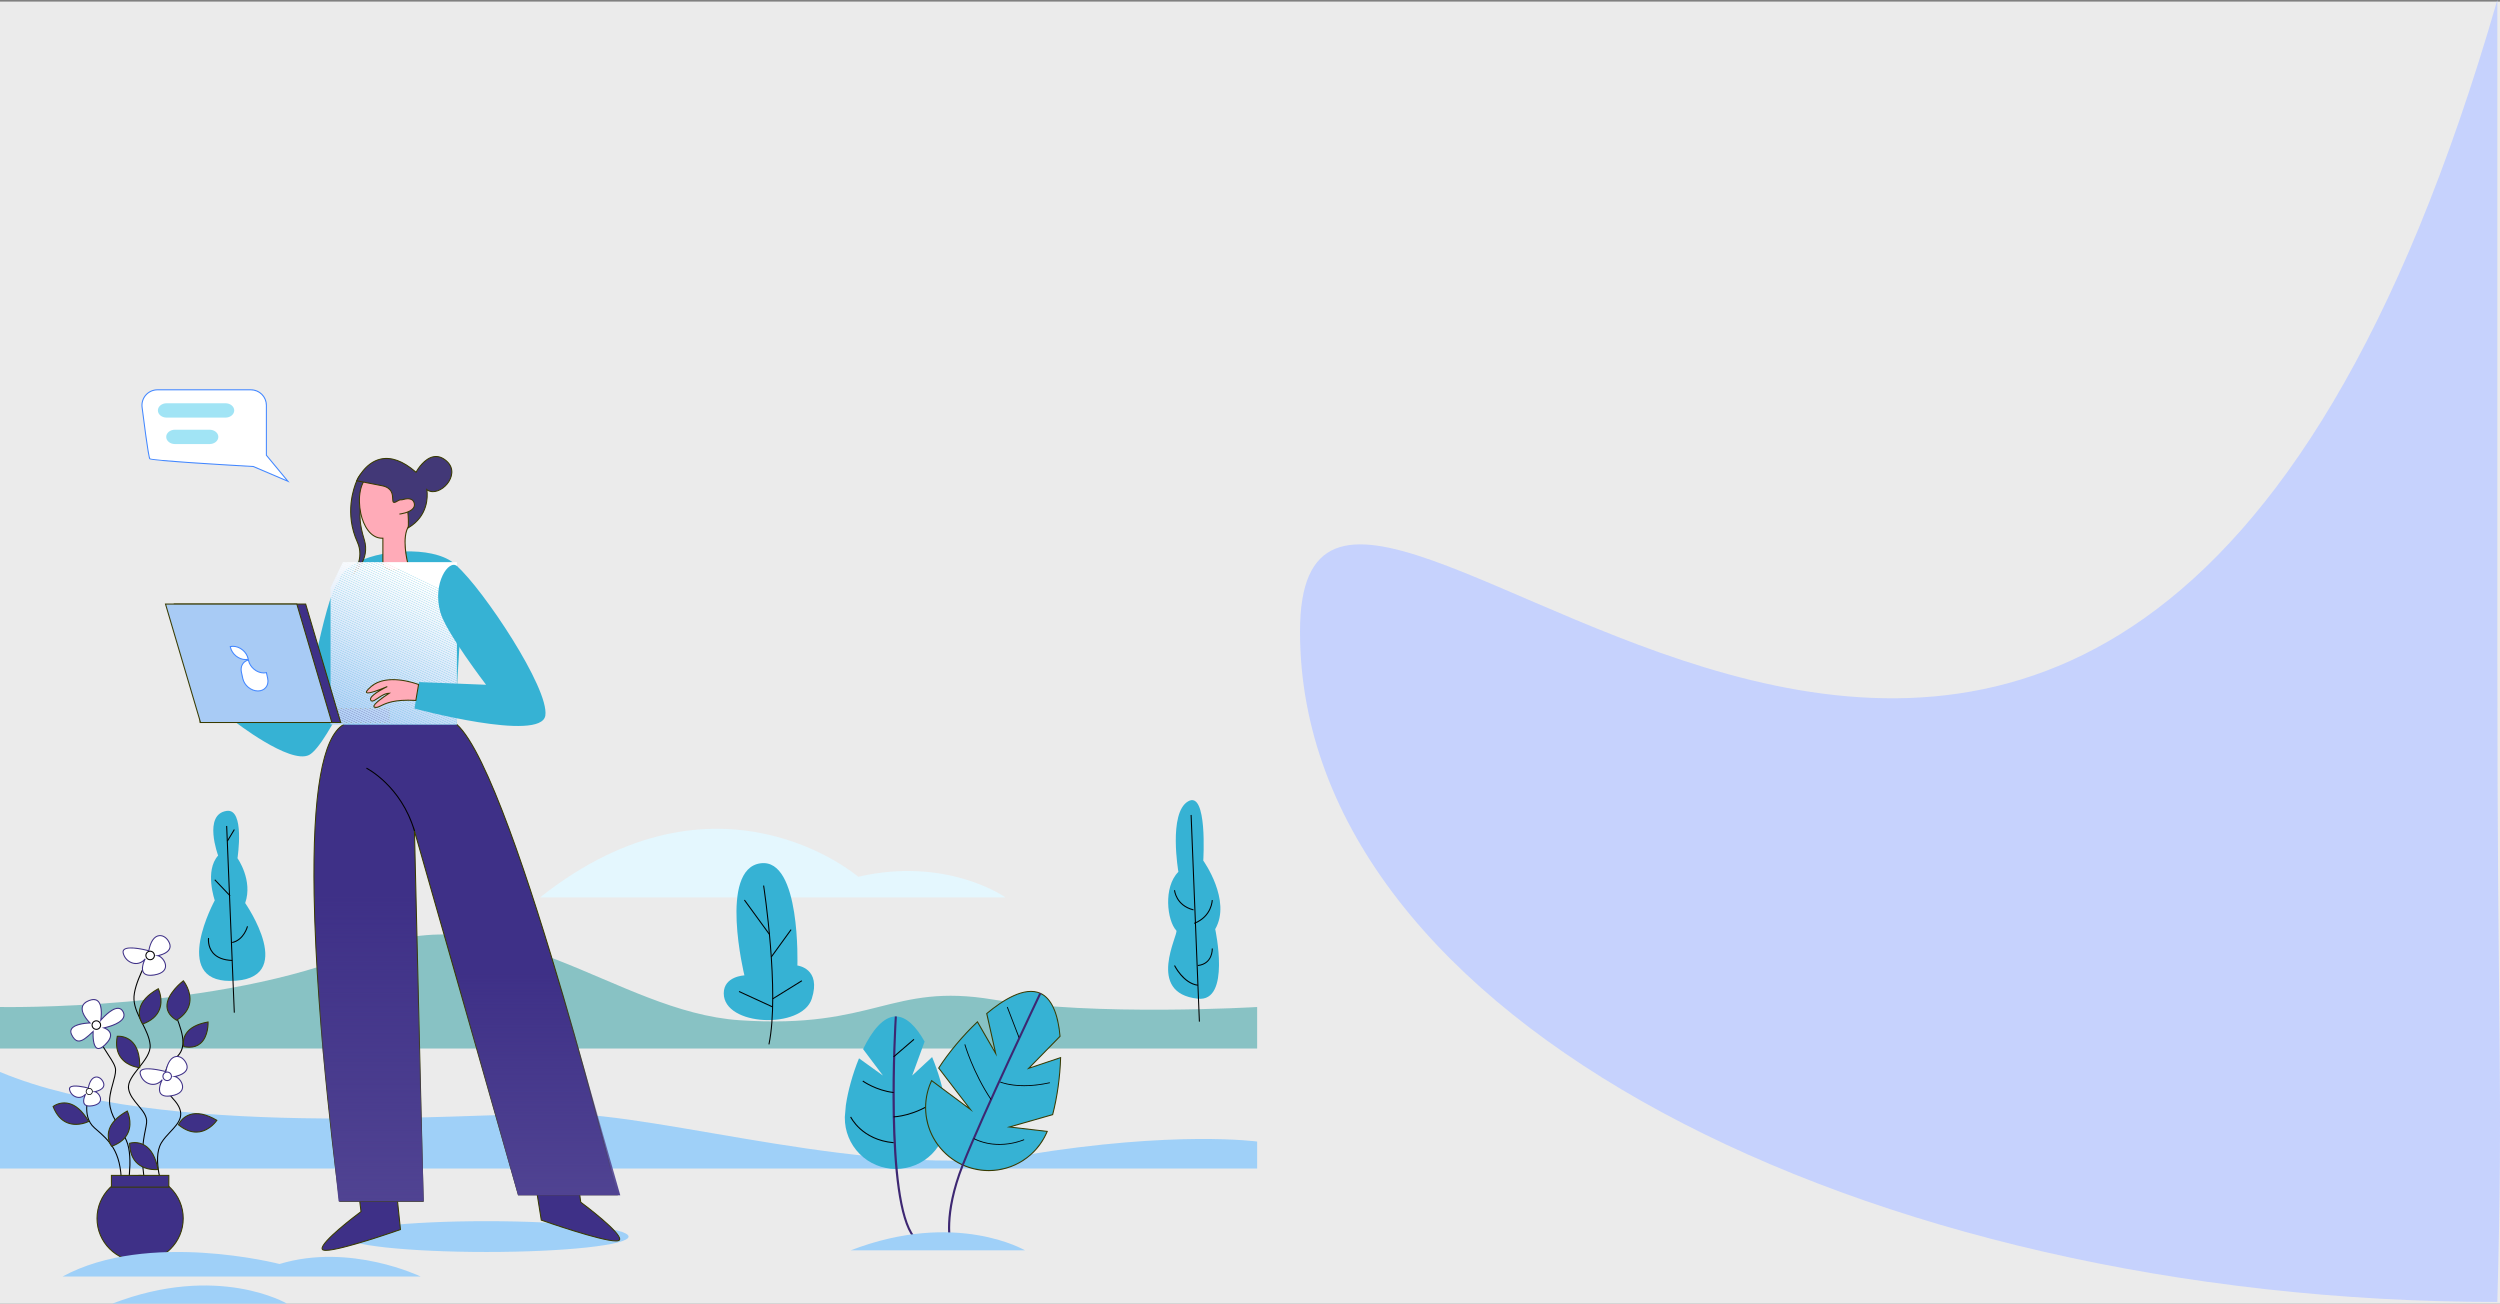 <svg width="1400" height="730" viewBox="0 0 1400 730" fill="none" xmlns="http://www.w3.org/2000/svg">
<rect x="0" y="0" width="1400" height="730" fill="#808080" stroke="none"/>
<rect y="0.907" width="1400" height="729.093" fill="#EBEBEB"/>
<path d="M1398.5 364.773C1398.5 582.248 1401.87 607.653 1398.5 729.093C1045.13 729.093 728.002 571.14 728.002 353.665C728.002 136.189 1178.8 761.739 1398.5 0C1398.5 199.832 1398.5 147.298 1398.5 364.773Z" fill="#C6D2FD"/>
<path d="M0 563.924C0 563.924 122.705 566.306 202.613 532.659C282.522 499.013 344.029 566.612 414.27 571.338C490.068 576.439 498.852 550.168 556.128 559.743C613.404 569.318 704 563.924 704 563.924V587.175H0V563.924Z" fill="#88C2C4"/>
<path d="M0 654.389H704V639.264C704 639.264 658.375 632.939 574.036 646.827C489.698 660.714 372.031 623.724 313.691 623.64C255.351 623.555 90.598 638.289 0 600.287V654.389Z" fill="#9FD0F8"/>
<path d="M530.218 625.87C530.248 629.634 529.531 633.367 528.11 636.853C526.688 640.339 524.589 643.51 521.935 646.182C519.28 648.855 516.122 650.975 512.642 652.423C509.163 653.87 505.431 654.615 501.662 654.615C497.893 654.615 494.161 653.87 490.681 652.423C487.202 650.975 484.044 648.855 481.389 646.182C478.734 643.51 476.636 640.339 475.214 636.853C473.792 633.367 473.076 629.634 473.106 625.87C473.106 625.716 473.106 625.562 473.106 625.404L473.681 618.901C474.786 611.317 477.391 601.538 481.042 592.663L494.442 602.309L483.329 587.514C488.288 577.22 494.687 569.213 501.656 569.213C507.643 569.213 513.194 575.105 517.785 583.277L510.82 602.309L521.984 591.958C525.474 600.272 528.049 609.468 529.322 616.938L530.198 624.86C530.214 625.202 530.218 625.543 530.218 625.87Z" fill="#36B2D4"/>
<path d="M511.359 693.12C494.811 672.837 500.81 573.4 501.082 569.177L502.252 569.249C502.189 570.279 496.016 672.452 512.276 692.38L511.359 693.12Z" fill="#3D2772"/>
<path d="M500.404 640.208C482.272 638.602 476.156 625.71 476.096 625.579L476.637 625.336C476.695 625.462 482.683 638.051 500.463 639.625L500.404 640.208Z" fill="black"/>
<path d="M500.438 625.75L500.422 625.165C500.543 625.165 512.612 624.723 524.461 615.768L524.821 616.234C512.81 625.31 500.561 625.748 500.438 625.75Z" fill="black"/>
<path d="M500.397 612.093C490.558 610.994 483.056 605.661 482.98 605.611L483.323 605.137C483.397 605.19 490.782 610.435 500.463 611.515L500.397 612.093Z" fill="black"/>
<path d="M511.627 581.812L500.239 591.601L500.622 592.045L512.01 582.256L511.627 581.812Z" fill="black"/>
<path d="M67.696 662.515C67.453 644.616 60.926 638.95 53.367 632.39L52.71 631.821C44.851 624.979 49.813 612.037 49.865 611.907L50.406 612.122C50.357 612.248 45.538 624.815 53.092 631.387L53.749 631.958C61.413 638.609 68.032 644.355 68.279 662.517L67.696 662.515Z" fill="black"/>
<path d="M91.602 667.612C91.31 666.863 84.505 649.155 90.145 639.799C91.501 637.55 93.358 635.572 95.154 633.658C100.133 628.351 104.433 623.767 96.675 615.472C93.143 611.691 91.483 606.697 92.121 601.747C92.606 597.987 94.373 594.725 96.733 593.238C104.826 588.137 102.502 579.914 98.612 569.678L99.153 569.469C103.133 579.952 105.506 588.394 97.038 593.735C94.82 595.132 93.156 598.236 92.694 601.823C92.078 606.598 93.682 611.427 97.094 615.071C105.228 623.762 100.537 628.755 95.572 634.05C93.798 635.942 91.966 637.898 90.637 640.094C85.145 649.205 92.069 667.212 92.139 667.392L91.602 667.612Z" fill="black"/>
<path d="M81.504 666.805C78.079 647.961 79.79 639.383 81.045 633.119C81.367 631.511 81.645 630.123 81.804 628.74C82.202 625.226 79.734 622.271 77.116 619.145C74.76 616.326 72.322 613.409 71.72 609.803C71.076 605.946 74.21 601.974 77.527 597.77C80.787 593.639 84.157 589.368 83.785 585.166C83.425 581.068 81.36 576.975 79.364 573.016C77.217 568.754 74.996 564.348 74.734 559.752C74.231 550.929 83.434 535.545 83.827 534.894L84.33 535.196C84.234 535.355 74.826 551.077 75.315 559.719C75.571 564.194 77.763 568.542 79.885 572.753C81.905 576.761 83.994 580.904 84.366 585.116C84.757 589.541 81.315 593.906 77.985 598.124C74.751 602.226 71.695 606.099 72.295 609.7C72.87 613.148 75.255 616.002 77.563 618.762C80.268 621.989 82.806 625.035 82.379 628.8C82.218 630.208 81.939 631.607 81.613 633.227C80.369 639.445 78.663 647.959 82.074 666.692L81.504 666.805Z" fill="black"/>
<path d="M71.036 669.076L70.463 668.95C70.508 668.746 74.916 648.589 70.482 638.749C69.046 635.563 67.392 632.478 65.533 629.516C63.687 626.493 62.353 624.307 61.412 620.114C60.408 615.629 61.756 610.847 62.946 606.628C63.712 603.911 64.437 601.345 64.437 599.21C64.437 597.075 62.634 594.3 60.536 591.097C57.672 586.714 54.108 581.261 54.11 575.355H54.696C54.696 581.086 58.058 586.234 61.028 590.776C63.172 594.057 65.023 596.898 65.023 599.21C65.023 601.426 64.287 604.03 63.51 606.788C62.339 610.939 61.011 615.645 61.985 619.986C62.905 624.086 64.217 626.236 66.034 629.212C67.906 632.194 69.571 635.301 71.018 638.51C75.543 648.528 71.227 668.242 71.036 669.076Z" fill="black"/>
<path d="M99.948 629.864C99.948 629.864 104.948 617.705 121.432 627.37C121.432 627.37 112.798 640.392 99.948 629.864Z" fill="#3E3087"/>
<path d="M109.886 634.266C106.548 634.266 103.152 632.867 99.762 630.091L99.594 629.952L99.677 629.752C100.31 628.401 101.209 627.19 102.321 626.194C103.433 625.197 104.735 624.434 106.148 623.951C110.376 622.527 115.569 623.591 121.581 627.116L121.848 627.273L121.668 627.532C121.515 627.763 117.842 633.204 111.651 634.133C111.067 634.222 110.477 634.266 109.886 634.266ZM100.31 629.779C104.107 632.84 107.893 634.101 111.568 633.56C116.755 632.783 120.2 628.551 121.006 627.467C115.271 624.162 110.34 623.168 106.347 624.509C102.481 625.8 100.712 628.962 100.31 629.779Z" fill="#383A00"/>
<path d="M62.526 641.949C62.526 641.949 54.566 631.483 71.263 622.19C71.263 622.19 78.125 636.225 62.526 641.949Z" fill="#3E3087"/>
<path d="M62.423 642.298L62.294 642.118C61.447 640.888 60.858 639.5 60.561 638.038C60.264 636.575 60.266 635.068 60.566 633.606C61.48 629.245 65.032 625.314 71.121 621.926L71.391 621.776L71.526 622.053C71.649 622.302 74.483 628.222 72.148 634.023C70.677 637.68 67.473 640.437 62.627 642.216L62.423 642.298ZM71.126 622.604C65.369 625.867 62.01 629.607 61.143 633.726C60.303 637.711 62.135 640.835 62.638 641.594C67.201 639.875 70.21 637.257 71.604 633.813C73.56 628.949 71.654 623.847 71.126 622.604Z" fill="#383A00"/>
<path d="M79.909 573.459C79.909 573.459 71.948 562.993 88.646 553.7C88.646 553.7 95.508 567.735 79.909 573.459Z" fill="#3E3087"/>
<path d="M79.805 573.808L79.675 573.628C78.83 572.398 78.241 571.01 77.944 569.547C77.647 568.085 77.649 566.577 77.948 565.115C78.864 560.755 82.414 556.824 88.503 553.435L88.773 553.284L88.91 553.563C89.031 553.812 91.867 559.732 89.53 565.533C88.059 569.192 84.855 571.947 80.009 573.726L79.805 573.808ZM88.508 554.114C82.751 557.375 79.392 561.116 78.525 565.234C77.685 569.221 79.519 572.344 80.02 573.104C84.583 571.385 87.592 568.767 88.986 565.324C90.944 560.459 89.038 555.357 88.508 554.114Z" fill="#383A00"/>
<path d="M29.736 619.63C29.736 619.63 40.083 611.506 49.664 628.026C49.664 628.026 35.727 635.111 29.736 619.63Z" fill="#3E3087"/>
<path d="M42.53 629.943C40.922 629.954 39.327 629.671 37.822 629.106C34.137 627.696 31.322 624.543 29.462 619.734L29.384 619.533L29.565 619.399C30.78 618.537 32.157 617.928 33.614 617.607C35.07 617.287 36.576 617.263 38.042 617.536C42.423 618.377 46.417 621.857 49.911 627.88L50.066 628.148L49.79 628.288C47.517 629.354 45.041 629.918 42.53 629.943ZM30.089 619.734C31.892 624.261 34.555 627.228 38.022 628.557C42.921 630.431 48.005 628.443 49.244 627.896C45.878 622.196 42.073 618.904 37.932 618.108C33.931 617.341 30.843 619.219 30.093 619.734H30.089Z" fill="#383A00"/>
<path d="M65.669 580.319C65.669 580.319 78.744 578.816 78.238 597.899C78.238 597.899 62.649 596.65 65.669 580.319Z" fill="#3E3087"/>
<path d="M78.522 598.216L78.214 598.191C77.938 598.168 71.393 597.586 67.585 592.622C65.184 589.493 64.443 585.335 65.38 580.267L65.42 580.054L65.636 580.029C67.127 579.93 68.622 580.132 70.033 580.623C71.444 581.113 72.742 581.883 73.849 582.885C77.139 585.893 78.717 590.947 78.536 597.906L78.522 598.216ZM65.918 580.596C65.072 585.395 65.79 589.32 68.05 592.265C71.243 596.428 76.611 597.392 77.952 597.57C78.076 590.96 76.566 586.167 73.459 583.322C70.456 580.571 66.832 580.548 65.918 580.596Z" fill="#383A00"/>
<path d="M72.581 640.239C72.581 640.239 85.083 636.133 88.447 654.925C88.442 654.925 72.92 656.832 72.581 640.239Z" fill="#3E3087"/>
<path d="M86.961 655.289C84.699 655.289 80.353 654.855 76.942 651.904C73.958 649.322 72.394 645.399 72.287 640.244V640.028L72.493 639.961C73.933 639.563 75.439 639.458 76.92 639.655C78.401 639.851 79.828 640.343 81.114 641.103C84.946 643.388 87.509 648.02 88.734 654.873L88.788 655.177L88.481 655.215C87.976 655.269 87.469 655.294 86.961 655.289ZM72.88 640.46C73.021 645.321 74.516 649.027 77.323 651.458C81.289 654.889 86.745 654.753 88.095 654.661C86.882 648.161 84.435 643.773 80.819 641.612C77.319 639.52 73.762 640.233 72.88 640.46Z" fill="#383A00"/>
<path d="M102.937 586.122C102.937 586.122 99.67 575.319 116.515 572.312C116.515 572.312 117.269 588.884 102.937 586.122Z" fill="#3E3087"/>
<path d="M105.984 586.725C104.943 586.719 103.904 586.614 102.883 586.41L102.703 586.376L102.652 586.207C102.35 584.974 102.297 583.693 102.497 582.439C102.696 581.185 103.145 579.984 103.815 578.906C105.93 575.461 110.183 573.144 116.457 572.024L116.787 571.965L116.802 572.299C116.818 572.633 117.119 580.486 112.475 584.491C110.764 585.978 108.584 586.725 105.984 586.725ZM103.175 585.87C106.911 586.552 109.913 585.938 112.103 584.048C116.001 580.683 116.23 574.21 116.226 572.663C110.311 573.776 106.31 575.978 104.327 579.213C103.109 581.205 102.697 583.586 103.175 585.87Z" fill="#383A00"/>
<path d="M98.888 571.338C84.836 562.802 102.674 549.242 102.674 549.242C102.674 549.242 113.191 562.299 98.888 571.338Z" fill="#3E3087"/>
<path d="M98.89 571.684L98.735 571.588C95.23 569.458 93.371 566.824 93.212 563.756C92.832 556.446 102.11 549.309 102.505 549.01L102.732 548.83L102.912 549.051C103.105 549.291 107.623 554.993 106.527 561.574C105.876 565.486 103.358 568.852 99.045 571.579L98.89 571.684ZM102.629 549.656C101.187 550.821 93.465 557.346 93.795 563.724C93.941 566.541 95.652 568.987 98.881 570.991C102.952 568.376 105.328 565.18 105.945 561.487C106.882 555.895 103.455 550.79 102.629 549.656Z" fill="#383A00"/>
<path d="M83.327 532.42C83.327 532.42 67.739 528.151 68.995 533.68C70.252 539.21 77.289 541.963 81.315 536.944C81.315 536.944 75.533 547.748 86.343 545.983C97.154 544.219 91.624 535.689 88.355 535.18C88.355 535.18 97.155 533.673 94.893 528.158C92.63 522.643 85.353 521.12 83.327 532.42Z" fill="white"/>
<path d="M84.183 546.464C82.277 546.464 80.938 545.924 80.179 544.874C78.863 543.036 79.67 540.097 80.372 538.316C79.579 538.983 78.641 539.455 77.633 539.693C76.625 539.931 75.575 539.929 74.568 539.687C73.133 539.342 71.823 538.603 70.788 537.552C69.752 536.502 69.032 535.183 68.708 533.745C68.507 532.857 68.689 532.137 69.249 531.602C71.718 529.245 81.219 531.572 83.098 532.06C84.066 527.018 86.264 523.975 89.154 523.669C91.572 523.414 93.989 525.173 95.167 528.044C95.718 529.395 95.689 530.635 95.08 531.736C93.924 533.815 90.991 534.834 89.424 535.247C91.193 536.158 92.992 538.578 93.003 540.94C93.003 542.528 92.161 545.335 86.394 546.273C85.663 546.395 84.924 546.459 84.183 546.464ZM81.086 536.755L81.574 537.076C81.547 537.126 78.918 542.107 80.656 544.534C81.536 545.765 83.435 546.154 86.296 545.69C91.366 544.865 92.426 542.649 92.415 540.936C92.403 538.313 89.891 535.715 88.31 535.47L86.531 535.198L88.306 534.892C88.353 534.892 93.126 534.037 94.564 531.446C95.084 530.509 95.105 529.438 94.62 528.262C93.538 525.632 91.375 524.022 89.212 524.247C86.54 524.53 84.499 527.528 83.612 532.47L83.556 532.787L83.246 532.702C83.134 532.672 72.096 529.685 69.65 532.02C69.244 532.407 69.123 532.92 69.278 533.61C69.575 534.942 70.241 536.164 71.198 537.137C72.156 538.11 73.368 538.796 74.696 539.116C77.114 539.669 79.441 538.81 81.086 536.755Z" fill="#3E3087"/>
<path d="M52.15 577.615C46.619 582.889 43.098 585.651 40.081 579.374C37.065 573.097 50.389 572.845 50.389 572.845C50.389 572.845 40.833 563.805 49.888 560.29C58.942 556.775 56.432 571.338 56.432 571.338C56.432 571.338 65.591 560.29 68.932 566.567C72.273 572.843 58.194 575.607 58.194 575.607C58.194 575.607 66.239 578.022 58.695 585.206C51.151 592.39 52.15 577.615 52.15 577.615Z" fill="white"/>
<path d="M55.17 587.467C54.852 587.469 54.538 587.401 54.251 587.267C51.816 586.127 51.766 580.396 51.831 578.329C48.571 581.408 45.867 583.652 43.537 583.225C42.124 582.967 40.91 581.749 39.829 579.5C39.203 578.198 39.198 577.035 39.811 576.041C41.527 573.259 47.661 572.692 49.727 572.579C48.45 571.243 45.133 567.379 45.798 563.995C46.141 562.253 47.484 560.915 49.795 560.018C51.945 559.183 53.657 559.271 54.891 560.276C57.51 562.416 57.141 568.093 56.874 570.403C58.538 568.558 63.004 564.013 66.413 564.365C67.6 564.485 68.539 565.178 69.204 566.43C69.869 567.681 69.925 568.886 69.384 570.031C67.812 573.329 61.583 575.117 59.191 575.693C60.193 576.172 61.715 577.161 62.129 578.855C62.582 580.747 61.498 582.957 58.911 585.422C57.456 586.781 56.209 587.467 55.17 587.467ZM52.5 576.882L52.449 577.636C52.3 579.829 52.379 585.738 54.499 586.736C55.46 587.186 56.805 586.599 58.491 584.993C60.916 582.683 61.944 580.672 61.543 578.99C61.019 576.79 58.136 575.897 58.107 575.886L56.978 575.546L58.134 575.319C58.224 575.301 67.051 573.529 68.84 569.773C69.305 568.797 69.249 567.793 68.671 566.712C68.092 565.632 67.333 565.054 66.339 564.953C62.476 564.584 56.715 571.462 56.657 571.532L55.956 572.379L56.136 571.298C56.151 571.217 57.496 563.18 54.514 560.738C53.457 559.876 51.939 559.82 50.006 560.573C47.895 561.392 46.673 562.584 46.372 564.116C45.631 567.885 50.554 572.595 50.603 572.642L51.124 573.133L50.403 573.147C50.322 573.147 42.169 573.338 40.306 576.358C39.798 577.181 39.812 578.13 40.353 579.255C41.349 581.324 42.423 582.436 43.638 582.658C45.829 583.063 48.582 580.629 51.955 577.413L52.5 576.882Z" fill="#3E3087"/>
<path d="M56.283 574.578C56.587 573.292 55.789 572.003 54.501 571.699C53.213 571.396 51.922 572.192 51.618 573.479C51.315 574.765 52.112 576.054 53.4 576.357C54.688 576.661 55.979 575.864 56.283 574.578Z" fill="white"/>
<path d="M53.949 576.73C53.417 576.73 52.897 576.573 52.454 576.278C52.012 575.982 51.667 575.563 51.464 575.072C51.26 574.581 51.207 574.04 51.311 573.519C51.415 572.998 51.671 572.519 52.048 572.144C52.424 571.768 52.903 571.513 53.425 571.409C53.947 571.306 54.488 571.359 54.98 571.563C55.471 571.766 55.891 572.111 56.187 572.553C56.482 572.995 56.639 573.514 56.639 574.046C56.638 574.758 56.354 575.44 55.85 575.944C55.346 576.447 54.662 576.73 53.949 576.73ZM53.949 571.945C53.533 571.944 53.126 572.067 52.78 572.298C52.433 572.529 52.163 572.857 52.004 573.24C51.844 573.624 51.802 574.047 51.883 574.455C51.964 574.862 52.165 575.237 52.459 575.531C52.753 575.825 53.128 576.025 53.536 576.107C53.944 576.188 54.367 576.146 54.752 575.987C55.136 575.828 55.465 575.559 55.697 575.213C55.928 574.868 56.051 574.461 56.051 574.046C56.051 573.489 55.829 572.955 55.435 572.561C55.041 572.167 54.507 571.946 53.949 571.945Z" fill="black"/>
<path d="M84.081 537.445C85.404 537.445 86.477 536.374 86.477 535.052C86.477 533.731 85.404 532.659 84.081 532.659C82.758 532.659 81.685 533.731 81.685 535.052C81.685 536.374 82.758 537.445 84.081 537.445Z" fill="white"/>
<path d="M84.081 537.738C83.549 537.738 83.029 537.581 82.586 537.286C82.144 536.991 81.799 536.571 81.596 536.08C81.392 535.589 81.339 535.049 81.443 534.528C81.546 534.007 81.802 533.528 82.179 533.153C82.555 532.777 83.034 532.521 83.556 532.417C84.078 532.314 84.619 532.367 85.11 532.57C85.602 532.774 86.022 533.118 86.317 533.56C86.613 534.001 86.771 534.521 86.771 535.052C86.77 535.764 86.486 536.447 85.982 536.951C85.478 537.454 84.794 537.738 84.081 537.738ZM84.081 532.953C83.665 532.952 83.258 533.075 82.912 533.306C82.567 533.536 82.297 533.864 82.137 534.247C81.978 534.631 81.936 535.053 82.017 535.461C82.098 535.868 82.298 536.242 82.592 536.536C82.886 536.83 83.26 537.03 83.668 537.111C84.076 537.192 84.499 537.151 84.883 536.992C85.267 536.833 85.596 536.564 85.827 536.219C86.058 535.873 86.181 535.467 86.181 535.052C86.181 534.496 85.959 533.962 85.566 533.569C85.172 533.175 84.638 532.954 84.081 532.953Z" fill="black"/>
<path d="M92.87 600.099C92.87 600.099 77.281 595.83 78.538 601.36C79.795 606.889 86.832 609.642 90.857 604.624C90.857 604.624 85.075 615.427 95.886 613.665C106.696 611.902 101.167 603.369 97.898 602.862C97.898 602.862 106.698 601.354 104.435 595.83C102.173 590.306 94.896 588.801 92.87 600.099Z" fill="white"/>
<path d="M93.726 614.144C91.821 614.144 90.481 613.612 89.72 612.554C88.406 610.715 89.213 607.777 89.915 605.996C89.123 606.663 88.185 607.135 87.177 607.373C86.168 607.611 85.118 607.609 84.111 607.366C82.676 607.022 81.367 606.282 80.331 605.232C79.295 604.182 78.575 602.863 78.252 601.425C78.05 600.539 78.232 599.817 78.793 599.282C81.261 596.925 90.762 599.251 92.641 599.741C93.609 594.709 95.807 591.657 98.697 591.351C101.111 591.099 103.531 592.852 104.708 595.726C105.262 597.075 105.233 598.317 104.621 599.415C103.468 601.495 100.534 602.516 98.967 602.926C100.736 603.837 102.535 606.257 102.546 608.62C102.546 610.209 101.703 613.015 95.935 613.953C95.205 614.076 94.466 614.139 93.726 614.144ZM90.629 604.435L91.117 604.757C91.09 604.808 88.462 609.786 90.198 612.213C91.081 613.445 92.978 613.834 95.839 613.369C100.909 612.545 101.969 610.33 101.957 608.616C101.946 605.993 99.433 603.394 97.853 603.151L96.074 602.878L97.848 602.572C97.897 602.572 102.669 601.716 104.108 599.125C104.627 598.189 104.649 597.118 104.164 595.942C103.082 593.311 100.918 591.702 98.755 591.927C96.083 592.209 94.044 595.207 93.166 600.152L93.108 600.467L92.8 600.382C92.688 600.351 81.648 597.364 79.204 599.701C78.798 600.089 78.677 600.602 78.832 601.29C79.129 602.622 79.794 603.844 80.752 604.817C81.71 605.791 82.921 606.476 84.25 606.796C86.657 607.35 88.984 606.489 90.629 604.435Z" fill="#3E3087"/>
<path d="M94.541 604.942C95.763 604.436 96.344 603.037 95.838 601.816C95.331 600.595 93.93 600.015 92.707 600.521C91.484 601.026 90.904 602.426 91.41 603.647C91.916 604.868 93.318 605.448 94.541 604.942Z" fill="white"/>
<path d="M93.624 605.418C93.092 605.418 92.572 605.261 92.129 604.966C91.687 604.67 91.342 604.251 91.138 603.76C90.935 603.269 90.882 602.729 90.985 602.208C91.089 601.687 91.345 601.208 91.722 600.832C92.098 600.457 92.577 600.201 93.099 600.097C93.621 599.994 94.162 600.047 94.653 600.25C95.144 600.453 95.565 600.798 95.86 601.239C96.156 601.681 96.314 602.201 96.314 602.732C96.313 603.444 96.029 604.127 95.525 604.63C95.02 605.134 94.337 605.417 93.624 605.418ZM93.624 600.633C93.208 600.634 92.802 600.759 92.457 600.991C92.112 601.223 91.844 601.552 91.686 601.936C91.528 602.32 91.488 602.743 91.57 603.15C91.653 603.557 91.854 603.93 92.149 604.223C92.443 604.516 92.819 604.715 93.227 604.795C93.635 604.876 94.057 604.833 94.441 604.674C94.825 604.514 95.153 604.244 95.383 603.899C95.614 603.553 95.737 603.147 95.737 602.732C95.736 602.455 95.681 602.182 95.575 601.926C95.469 601.671 95.313 601.439 95.117 601.244C94.92 601.049 94.687 600.895 94.431 600.79C94.175 600.685 93.9 600.631 93.624 600.633Z" fill="#3E3087"/>
<path d="M49.445 609.329C49.445 609.329 38.048 606.209 38.968 610.246C39.887 614.282 45.033 616.304 47.974 612.633C47.974 612.633 43.746 620.525 51.65 619.241C59.554 617.957 55.51 611.715 53.121 611.347C53.121 611.347 59.554 610.246 57.899 606.209C56.244 602.172 50.925 601.068 49.445 609.329Z" fill="white"/>
<path d="M50.07 619.673C48.651 619.673 47.647 619.273 47.077 618.477C46.159 617.195 46.622 615.204 47.109 613.875C46.532 614.308 45.867 614.607 45.161 614.753C44.455 614.899 43.725 614.887 43.024 614.718C41.959 614.462 40.989 613.914 40.221 613.134C39.453 612.355 38.919 611.377 38.68 610.31C38.527 609.633 38.666 609.082 39.097 608.67C40.9 606.94 47.536 608.526 49.213 608.963C49.934 605.298 51.557 603.076 53.694 602.851C55.496 602.656 57.3 603.963 58.17 606.092C58.583 607.102 58.562 608.033 58.102 608.857C57.289 610.323 55.296 611.079 54.105 611.412C55.367 612.154 56.587 613.87 56.594 615.553C56.594 616.742 55.971 618.836 51.696 619.531C51.158 619.621 50.615 619.669 50.07 619.673ZM47.744 612.449L48.232 612.77C48.213 612.806 46.314 616.405 47.554 618.139C48.18 619.012 49.538 619.284 51.602 618.951C54.487 618.481 56.016 617.307 56.008 615.555C56.008 613.674 54.206 611.81 53.075 611.637L51.297 611.364L53.07 611.059C53.104 611.059 56.557 610.44 57.59 608.578C57.963 607.907 57.974 607.166 57.626 606.318C56.865 604.458 55.282 603.274 53.755 603.438C51.84 603.641 50.374 605.809 49.733 609.379L49.675 609.696L49.367 609.612C47.116 608.994 40.958 607.701 39.503 609.093C39.228 609.356 39.142 609.712 39.252 610.173C39.467 611.132 39.946 612.011 40.636 612.711C41.325 613.411 42.198 613.904 43.154 614.135C44.893 614.543 46.561 613.935 47.744 612.449Z" fill="#3E3087"/>
<path d="M49.995 613.004C50.963 613.004 51.748 612.22 51.748 611.254C51.748 610.287 50.963 609.504 49.995 609.504C49.028 609.504 48.243 610.287 48.243 611.254C48.243 612.22 49.028 613.004 49.995 613.004Z" fill="white"/>
<path d="M49.994 613.215C49.605 613.215 49.224 613.099 48.901 612.883C48.577 612.668 48.325 612.361 48.176 612.002C48.027 611.643 47.989 611.247 48.065 610.866C48.141 610.485 48.328 610.135 48.603 609.861C48.879 609.586 49.229 609.399 49.611 609.323C49.993 609.248 50.388 609.287 50.748 609.436C51.107 609.585 51.414 609.837 51.63 610.16C51.846 610.483 51.961 610.863 51.961 611.252C51.96 611.773 51.753 612.272 51.384 612.64C51.015 613.008 50.515 613.215 49.994 613.215ZM49.994 609.716C49.69 609.716 49.392 609.806 49.139 609.975C48.886 610.144 48.689 610.384 48.573 610.664C48.456 610.945 48.426 611.254 48.485 611.552C48.545 611.85 48.691 612.123 48.906 612.338C49.121 612.553 49.395 612.699 49.694 612.758C49.992 612.818 50.301 612.787 50.582 612.671C50.863 612.555 51.103 612.358 51.272 612.105C51.441 611.853 51.532 611.556 51.532 611.252C51.531 610.845 51.368 610.455 51.08 610.168C50.792 609.88 50.401 609.719 49.994 609.718V609.716Z" fill="black"/>
<path d="M78.466 706.426C91.797 706.426 102.604 695.634 102.604 682.32C102.604 669.007 91.797 658.215 78.466 658.215C65.135 658.215 54.328 669.007 54.328 682.32C54.328 695.634 65.135 706.426 78.466 706.426Z" fill="#3E3087"/>
<path d="M78.466 706.717C64.994 706.717 54.036 695.772 54.036 682.32C54.036 668.869 64.994 657.923 78.466 657.923C91.938 657.923 102.896 668.867 102.896 682.32C102.896 695.774 91.938 706.717 78.466 706.717ZM78.466 658.509C65.319 658.509 54.622 669.191 54.622 682.32C54.622 695.45 65.319 706.132 78.466 706.132C91.613 706.132 102.31 695.45 102.31 682.32C102.31 669.191 91.613 658.509 78.466 658.509Z" fill="#383A00"/>
<path d="M94.542 658.215H62.389V664.798H94.542V658.215Z" fill="#3E3087"/>
<path d="M94.835 665.091H62.096V657.923H94.835V665.091ZM62.68 664.504H94.249V658.509H62.681L62.68 664.504Z" fill="#383A00"/>
<path d="M585.925 634.731C577.893 652.511 556.95 660.419 539.146 652.398C521.342 644.376 513.429 623.461 521.461 605.683C521.54 605.503 521.619 605.334 521.704 605.157L543.408 621.27L525.671 598.11C530.784 590.112 538.711 580.398 547.36 572.24L557.565 589.941L552.567 567.588C563.415 558.493 574.714 552.706 582.586 556.255C589.345 559.3 592.607 568.772 593.618 580.332L576.052 598.27L593.932 592.265C593.629 603.429 591.848 615.114 589.475 624.194L565.256 631.114L586.426 633.573C586.262 633.976 586.093 634.362 585.925 634.731Z" fill="#36B2D4"/>
<path d="M553.684 655.835C547.727 655.829 541.866 654.333 536.637 651.485C531.407 648.636 526.975 644.524 523.745 639.526C520.515 634.527 518.59 628.8 518.146 622.867C517.701 616.935 518.752 610.985 521.201 605.562C521.289 605.366 521.365 605.202 521.446 605.031L521.599 604.711L541.911 619.79L525.324 598.124L525.434 597.944C530.902 589.394 539.027 579.703 547.17 572.017L547.441 571.761L556.872 588.121L552.242 567.481L552.379 567.368C561.242 559.937 573.695 551.932 582.71 555.992C588.889 558.776 592.763 567.186 593.912 580.31L593.924 580.445L593.829 580.54L577.115 597.609L594.243 591.859L594.233 592.278C593.946 602.84 592.318 614.502 589.765 624.273L589.723 624.435L589.563 624.48L566.754 630.997L586.853 633.337L586.705 633.697C586.538 634.102 586.368 634.49 586.201 634.864C583.369 641.108 578.796 646.406 573.03 650.125C567.264 653.843 560.548 655.826 553.684 655.835ZM521.825 605.6L521.749 605.768C519.853 609.959 518.802 614.482 518.657 619.078C518.511 623.675 519.274 628.255 520.901 632.558C522.528 636.86 524.987 640.801 528.139 644.154C531.291 647.507 535.073 650.207 539.27 652.1C543.467 653.994 547.996 655.043 552.599 655.188C557.202 655.334 561.788 654.572 566.096 652.948C570.404 651.323 574.35 648.866 577.708 645.719C581.065 642.571 583.769 638.794 585.665 634.603C585.785 634.347 585.901 634.084 586.013 633.814L563.77 631.229L589.24 623.953C591.723 614.385 593.319 603.02 593.634 592.671L574.997 598.931L593.32 580.216C592.52 571.241 589.985 559.899 582.472 556.514C573.785 552.6 561.623 560.402 552.904 567.69L558.284 591.745L547.291 572.703C539.326 580.265 531.407 589.714 526.027 598.09L544.911 622.757L521.825 605.6Z" fill="#383A00"/>
<path d="M531.81 696.593C531.629 695.952 527.416 680.594 538.599 652.182C549.72 623.937 581.735 556.68 582.05 556.003L583.109 556.507C582.788 557.182 550.789 624.403 539.685 652.612C528.645 680.655 532.886 696.114 532.931 696.267L531.81 696.593Z" fill="#3D2772"/>
<path d="M554.782 615.847C544.606 600.591 540.12 585.081 540.077 584.926L540.537 584.795C540.58 584.95 545.044 600.391 555.18 615.584L554.782 615.847Z" fill="black"/>
<path d="M573.562 608.229C564.833 608.229 560.118 606.171 560.049 606.138L560.246 605.705C560.345 605.748 570.178 610.026 587.872 606.084L587.977 606.551C582.375 607.8 577.55 608.229 573.562 608.229Z" fill="black"/>
<path d="M570.433 581.115L563.852 564.008L564.299 563.837L570.878 580.942L570.433 581.115Z" fill="black"/>
<path d="M559.611 641.123C555.217 641.123 550.198 640.316 545.188 637.819L545.402 637.392C559.301 644.317 573.276 638.049 573.416 637.984L573.616 638.418C573.517 638.465 567.596 641.123 559.611 641.123Z" fill="black"/>
<path d="M88.18 218.294H140.482C142.786 218.294 144.995 219.208 146.624 220.835C148.254 222.462 149.169 224.668 149.169 226.969V254.936L161.238 269.521L141.818 261.238C141.818 261.238 84.886 258.085 83.882 256.904C83.212 256.116 80.978 239.229 79.555 228.051C79.401 226.829 79.509 225.589 79.872 224.412C80.235 223.236 80.845 222.15 81.661 221.227C82.477 220.304 83.481 219.565 84.605 219.059C85.729 218.554 86.948 218.293 88.18 218.294Z" fill="white"/>
<path d="M162.233 270.258L141.749 261.531C132.104 260.991 84.692 258.31 83.659 257.097C83.451 256.853 82.82 256.112 79.272 228.09C79.112 226.828 79.223 225.546 79.598 224.329C79.972 223.113 80.602 221.99 81.444 221.036C82.287 220.082 83.324 219.317 84.485 218.794C85.646 218.27 86.906 218 88.18 218H140.482C142.863 218.002 145.146 218.948 146.83 220.629C148.514 222.311 149.461 224.59 149.464 226.968V254.831L162.233 270.258ZM88.18 218.585C86.989 218.585 85.812 218.838 84.727 219.328C83.641 219.817 82.673 220.532 81.885 221.424C81.097 222.316 80.509 223.365 80.158 224.502C79.808 225.638 79.704 226.836 79.853 228.016C83.006 252.918 83.88 256.387 84.109 256.722C85.456 257.545 119.373 259.705 141.834 260.948L141.932 260.971L160.242 268.775L148.884 255.044V226.968C148.881 224.745 147.995 222.613 146.42 221.041C144.844 219.469 142.709 218.586 140.482 218.585H88.18Z" fill="#4186FF"/>
<path d="M88.413 229.844C88.413 232.062 90.605 233.861 93.308 233.861H126.267C128.972 233.861 131.162 232.06 131.162 229.844C131.162 227.624 128.97 225.825 126.267 225.825H93.308C90.605 225.825 88.413 227.624 88.413 229.844Z" fill="#A1E4F5"/>
<path d="M93.077 244.657C93.077 246.877 95.268 248.675 97.97 248.675H117.372C120.076 248.675 122.265 246.875 122.265 244.657C122.265 242.438 120.074 240.64 117.372 240.64H97.97C95.268 240.64 93.077 242.438 93.077 244.657Z" fill="#A1E4F5"/>
<path d="M302.442 502.544H563.06C563.06 502.544 530.567 479.443 480.617 490.993C480.62 490.993 402.282 423.454 302.442 502.544Z" fill="#E4F7FE"/>
<path d="M476.363 700.201H574.036C574.036 700.201 535.439 677.419 476.363 700.201Z" fill="#9FD0F8"/>
<path d="M62.994 730H160.666C160.666 730 122.069 707.216 62.994 730Z" fill="#9FD0F8"/>
<path d="M35.009 714.867H235.59C235.59 714.867 196.176 695.781 156.545 707.836C156.545 707.836 82.837 688.754 35.009 714.867Z" fill="#9FD0F8"/>
<path d="M128.869 549.318C95.65 549.393 120.267 504.209 120.267 504.209C120.267 504.209 114.456 487.644 122.157 479.101C122.157 479.101 113.566 456.04 126.949 454.101C137.302 452.599 132.993 480.606 132.993 480.606C132.993 480.606 141.764 492.923 137.302 505.716C137.302 505.723 167.607 549.229 128.869 549.318Z" fill="#36B2D4"/>
<path d="M127.227 462.527L126.641 462.551L130.918 567.094L131.504 567.07L127.227 462.527Z" fill="black"/>
<path d="M130.025 538.142C125.014 537.962 121.304 536.494 118.992 533.756C115.873 530.061 116.468 525.455 116.492 525.261L117.072 525.34C117.072 525.385 116.495 529.892 119.445 533.383C121.645 535.987 125.214 537.391 130.046 537.557L130.025 538.142Z" fill="black"/>
<path d="M130.1 528.099L129.97 527.526C136.434 526.086 138.289 518.734 138.307 518.66L138.877 518.799C138.859 518.876 136.915 526.57 130.1 528.099Z" fill="black"/>
<path d="M120.479 492.459L120.054 492.863L128.656 501.883L129.08 501.48L120.479 492.459Z" fill="black"/>
<path d="M130.983 464.385L127.047 470.914L127.549 471.216L131.485 464.687L130.983 464.385Z" fill="black"/>
<path d="M272.402 701.109C316.363 701.109 352.001 697.246 352.001 692.481C352.001 687.715 316.363 683.853 272.402 683.853C228.441 683.853 192.804 687.715 192.804 692.481C192.804 697.246 228.441 701.109 272.402 701.109Z" fill="#9FD0F8"/>
<path d="M189.51 325.297C180.766 337.434 172.05 398.67 167.694 400.694C163.338 402.717 131.167 403.868 131.167 403.868C131.167 403.868 162.33 428.175 173.058 422.804C183.785 417.433 208.594 359.53 208.594 359.53L189.51 325.297Z" fill="#36B2D4"/>
<path d="M297.353 647.23L303.122 683.269C303.122 683.269 341.344 696.734 346.367 694.724C351.39 692.715 325.206 673.224 325.206 673.224L320.219 637.068L297.353 647.23Z" fill="#3E3087"/>
<path d="M344.903 695.212C336.249 695.212 304.481 684.049 303.031 683.545L302.866 683.487L297.028 647.064L320.466 636.65L325.491 673.073C328.213 675.102 347.847 689.897 347.306 694.02C347.277 694.244 347.185 694.456 347.041 694.63C346.897 694.804 346.706 694.934 346.491 695.005C345.979 695.169 345.441 695.239 344.903 695.212ZM303.39 683.05C306.125 684.007 341.562 696.332 346.266 694.452C346.384 694.42 346.49 694.354 346.57 694.261C346.65 694.169 346.7 694.055 346.715 693.934C347.141 690.693 331.21 678.055 325.038 673.46L324.941 673.386L324.923 673.266L319.988 637.495L297.68 647.406L303.39 683.05Z" fill="#383A00"/>
<path d="M220.042 648.064L224.26 688.541C224.26 688.541 186.038 702.005 181.015 699.998C175.992 697.99 202.174 678.498 202.174 678.498L197.171 637.901L220.042 648.064Z" fill="#3E3087"/>
<path d="M182.487 700.486C181.952 700.509 181.416 700.436 180.906 700.27C180.691 700.199 180.501 700.068 180.357 699.894C180.213 699.719 180.122 699.507 180.093 699.283C179.552 695.18 199.004 680.5 201.864 678.365L196.815 637.423L220.315 647.866L220.333 648.033L224.575 688.741L224.357 688.818C222.908 689.328 191.14 700.486 182.487 700.486ZM197.526 638.379L202.487 678.631L202.352 678.734C196.179 683.327 180.25 695.961 180.675 699.208C180.691 699.329 180.741 699.442 180.821 699.535C180.901 699.627 181.007 699.694 181.124 699.726C185.799 701.593 220.832 689.431 223.946 688.341L219.769 648.262L197.526 638.379Z" fill="#383A00"/>
<path d="M345.624 669.052H290.306L254.871 545.04L232.091 465.32L233.786 537.341L236.966 672.718H190.27C190.27 672.718 177.217 577.971 175.913 501.08C175.116 453.928 178.735 413.492 192.5 405.728C192.5 405.728 224.685 377.94 255.861 405.728C272.288 420.37 296.317 492.661 315.378 557.798C332.499 616.311 345.624 669.052 345.624 669.052Z" fill="#3E3087"/>
<path d="M237.268 673.014H190.012L189.976 672.76C189.846 671.813 176.907 577.116 175.619 501.087C174.66 444.448 180.291 412.278 192.353 405.479C192.387 405.443 200.536 398.484 212.405 395.036C223.372 391.846 239.848 391.075 256.052 405.519C272.897 420.532 297.762 496.577 315.656 557.726C332.586 615.575 345.765 668.458 345.902 668.998L345.992 669.358H290.094L290.033 669.146L232.446 467.615L234.089 537.348L237.268 673.014ZM190.526 672.428H236.667L233.496 537.35L231.745 463.037L290.521 668.761H345.235C344.04 663.979 331.277 613.198 315.086 557.883C297.216 496.807 272.398 420.863 255.656 405.949C239.653 391.684 223.383 392.445 212.565 395.591C200.819 399.012 192.765 405.883 192.686 405.953C180.787 412.674 175.248 444.664 176.202 501.076C177.46 575.135 189.776 666.926 190.524 672.428H190.526Z" fill="#383A00"/>
<path d="M255.793 404.102C255.811 404.642 255.835 405.191 255.858 405.722H192.497C192.497 405.722 185.123 353.803 189.147 326.86C189.892 321.892 194.111 317.814 200.145 314.796C216.473 306.622 246.075 306.229 255.856 316.969C262.78 324.591 254.702 371.075 255.793 404.102Z" fill="#36B2D4"/>
<path d="M199.79 269.221C197.024 275.597 193.628 289.301 200.151 303.611C204.269 312.65 197.987 321.174 197.987 321.174C197.987 321.174 207.543 313.655 203.975 302.18C198.782 285.476 202.859 279.398 208.302 273.982C213.745 268.566 204.927 257.377 199.79 269.221Z" fill="#423877"/>
<path d="M196.464 322.751L197.746 321.008C197.807 320.925 203.876 312.515 199.882 303.741C192.569 287.687 197.757 273.172 199.522 269.104C201.579 264.362 204.029 263.703 205.332 263.692C207.164 263.712 208.908 265.102 209.777 267.232C210.574 269.189 210.657 272.048 208.497 274.198C203.299 279.378 199.06 285.408 204.249 302.106C207.835 313.629 198.26 321.339 198.164 321.417L196.464 322.751ZM205.298 264.277C203.34 264.277 201.485 266.078 200.07 269.336C198.33 273.348 193.219 287.664 200.43 303.498C203.411 310.041 200.996 316.37 199.385 319.438C201.889 316.712 206.259 310.496 203.712 302.275C198.425 285.269 202.772 279.093 208.104 273.784C210.06 271.836 209.98 269.236 209.254 267.451C208.477 265.541 206.943 264.295 205.347 264.279L205.298 264.277Z" fill="#383A00"/>
<path d="M207.375 266.254C196.889 270.543 200.344 301.993 214.407 301.407V316.055C214.407 316.055 217.926 323.077 228.486 316.055C228.486 316.055 224.393 300.725 229.072 294.376C239.136 280.732 237.571 253.897 207.375 266.254Z" fill="#FFABB8"/>
<path d="M220.165 319.47C219.493 319.473 218.823 319.388 218.173 319.218C217.333 319.006 216.544 318.628 215.854 318.106C215.163 317.584 214.584 316.928 214.152 316.179L214.121 316.118V301.703H214.024C207.258 301.703 203.259 294.501 201.764 287.659C199.844 278.89 201.378 268.379 207.265 265.971L207.377 266.241L207.265 265.971C221.932 259.97 228.747 263.492 231.88 267.504C237.399 274.569 234.848 287.037 229.32 294.538C224.777 300.702 228.74 315.813 228.779 315.965L228.833 316.166L228.653 316.283C225.482 318.406 222.637 319.47 220.165 319.47ZM214.707 315.974C215.526 317.3 216.826 318.259 218.337 318.649C221.014 319.353 224.319 318.433 228.157 315.914C227.667 313.991 224.371 300.25 228.844 294.193C234.253 286.865 236.766 274.715 231.417 267.865C228.408 264.014 221.815 260.654 207.487 266.515C201.883 268.807 200.468 279.002 202.336 287.534C203.778 294.148 207.607 301.11 214.028 301.112C214.152 301.112 214.277 301.112 214.403 301.103L214.707 301.09V315.974Z" fill="#383A00"/>
<path d="M199.79 269.221C199.79 269.221 210.269 244.614 232.979 264.45C232.979 264.45 240.732 249.907 250.076 258.173C258.876 265.957 245.801 279.265 239.013 274.175C239.013 274.175 241.779 287.801 228.636 295.561C228.636 295.561 229.836 276.047 222.67 280.52C216.635 284.286 224.179 273.991 213.869 271.983C208.962 271.024 199.79 269.221 199.79 269.221Z" fill="#423877"/>
<path d="M228.309 296.096L228.343 295.543C228.343 295.413 229.102 282.495 225.599 280.419C224.838 279.969 223.931 280.084 222.826 280.779C221.548 281.576 220.787 281.803 220.286 281.539C219.7 281.229 219.664 280.37 219.62 279.283C219.527 276.927 219.386 273.366 213.813 272.28C208.896 271.322 199.734 269.518 199.734 269.518L199.373 269.45L199.514 269.117C199.557 269.014 203.965 258.888 213.036 256.814C219.072 255.433 225.752 257.851 232.892 264.003C233.75 262.509 237.543 256.42 242.808 255.471C245.366 255.01 247.873 255.851 250.263 257.964C255.045 262.194 253.456 267.714 250.642 271.157C247.828 274.599 243.023 276.942 239.392 274.796C239.732 277.657 240.282 289.032 228.778 295.824L228.309 296.096ZM224.627 279.56C225.072 279.56 225.508 279.681 225.889 279.909C229.299 281.935 229.059 292.444 228.954 295.033C241.238 287.421 238.75 274.374 238.723 274.243L238.571 273.487L239.188 273.949C242.577 276.492 247.389 274.218 250.186 270.784C252.834 267.543 254.333 262.354 249.872 258.4C247.624 256.42 245.282 255.622 242.913 256.045C237.313 257.053 233.269 264.522 233.229 264.596L233.049 264.922L232.771 264.679C225.678 258.485 219.081 256.036 213.16 257.383C205.292 259.183 201.032 267.273 200.197 269.014C201.95 269.358 209.573 270.86 213.912 271.704C219.938 272.878 220.098 276.872 220.194 279.257C220.226 280.086 220.257 280.867 220.545 281.018C220.736 281.117 221.23 281.072 222.5 280.28C223.27 279.801 223.979 279.561 224.627 279.56Z" fill="#383A00"/>
<path d="M225.15 279.918C225.15 279.918 231.387 277.507 232.057 282.194C232.728 286.881 223.676 287.885 223.676 287.885" fill="#FFABB8"/>
<path d="M223.708 288.175L223.643 287.594C223.699 287.594 229.243 286.944 231.161 284.47C231.414 284.161 231.599 283.802 231.703 283.417C231.807 283.032 231.829 282.63 231.767 282.235C231.621 281.215 231.177 280.48 230.451 280.055C228.549 278.942 225.289 280.179 225.256 280.192L225.044 279.652C225.188 279.596 228.599 278.3 230.746 279.556C231.635 280.077 232.174 280.952 232.347 282.16C232.42 282.632 232.393 283.113 232.269 283.574C232.145 284.035 231.926 284.465 231.626 284.837C229.555 287.5 223.946 288.15 223.708 288.175Z" fill="#383A00"/>
<path d="M217.952 396.786H112.076V404.599H217.952V396.786Z" fill="#3E3087"/>
<path d="M218.247 404.894H111.783V396.493H218.247V404.894ZM112.371 404.309H217.663V397.08H112.371V404.309Z" fill="#383A00"/>
<g style="mix-blend-mode:multiply">
<g style="mix-blend-mode:multiply">
<g style="mix-blend-mode:multiply">
<path d="M255.857 334.654L214.755 314.809H255.857V334.654Z" fill="white"/>
</g>
<g style="mix-blend-mode:multiply">
<path d="M255.858 335.95L212.071 314.809H214.756L255.858 334.654V335.95Z" fill="white"/>
</g>
<g style="mix-blend-mode:multiply">
<path d="M255.858 337.247L209.387 314.809H212.071L255.858 335.95V337.247Z" fill="#FEFEFF"/>
</g>
<g style="mix-blend-mode:multiply">
<path d="M255.857 338.543L206.701 314.809H209.386L255.857 337.247V338.543Z" fill="#FDFEFF"/>
</g>
<g style="mix-blend-mode:multiply">
<path d="M255.858 339.84L204.018 314.809H206.702L255.858 338.543V339.84Z" fill="#FCFDFF"/>
</g>
<g style="mix-blend-mode:multiply">
<path d="M255.857 341.136L201.334 314.809H204.017L255.857 339.84V341.136Z" fill="#FBFDFF"/>
</g>
<g style="mix-blend-mode:multiply">
<path d="M255.858 342.432L198.65 314.809H201.335L255.858 341.136V342.432Z" fill="#FAFCFE"/>
</g>
<g style="mix-blend-mode:multiply">
<path d="M255.858 343.727L195.966 314.809H198.65L255.858 342.432V343.727Z" fill="#F9FBFE"/>
</g>
<g style="mix-blend-mode:multiply">
<path d="M255.857 345.023L193.281 314.809H195.965L255.857 343.727V345.023Z" fill="#F8FBFE"/>
</g>
<g style="mix-blend-mode:multiply">
<path d="M255.857 346.32L191.753 315.367L192.023 314.809H193.28L255.857 345.023V346.32Z" fill="#F7FAFE"/>
</g>
<g style="mix-blend-mode:multiply">
<path d="M255.857 347.617L191.245 316.417L191.753 315.368L255.857 346.32V347.617Z" fill="#F6FAFE"/>
</g>
<g style="mix-blend-mode:multiply">
<path d="M255.857 348.913L190.735 317.468L191.245 316.417L255.857 347.616V348.913Z" fill="#F5F9FE"/>
</g>
<g style="mix-blend-mode:multiply">
<path d="M255.858 350.209L190.227 318.518L190.735 317.468L255.858 348.912V350.209Z" fill="#F4F8FE"/>
</g>
<g style="mix-blend-mode:multiply">
<path d="M255.857 351.505L189.718 319.569L190.226 318.518L255.857 350.209V351.505Z" fill="#F3F8FE"/>
</g>
<g style="mix-blend-mode:multiply">
<path d="M255.857 352.8L189.209 320.619L189.717 319.569L255.857 351.505V352.8Z" fill="#F2F7FD"/>
</g>
<g style="mix-blend-mode:multiply">
<path d="M255.858 354.096L188.701 321.669L189.21 320.619L255.858 352.8V354.096Z" fill="#F1F7FD"/>
</g>
<g style="mix-blend-mode:multiply">
<path d="M255.858 355.393L188.193 322.72L188.702 321.669L255.858 354.096V355.393Z" fill="#F0F6FD"/>
</g>
<g style="mix-blend-mode:multiply">
<path d="M255.857 356.689L187.684 323.772L188.192 322.72L255.857 355.392V356.689Z" fill="#EFF5FD"/>
</g>
<g style="mix-blend-mode:multiply">
<path d="M255.857 357.985L187.176 324.821L187.684 323.772L255.857 356.689V357.985Z" fill="#EEF5FD"/>
</g>
<g style="mix-blend-mode:multiply">
<path d="M255.858 359.282L186.668 325.871L187.176 324.822L255.858 357.985V359.282Z" fill="#EDF4FD"/>
</g>
<g style="mix-blend-mode:multiply">
<path d="M255.858 360.578L186.16 326.923L186.668 325.871L255.858 359.282V360.578Z" fill="#ECF4FD"/>
</g>
<g style="mix-blend-mode:multiply">
<path d="M255.858 361.874L185.649 327.972L186.16 326.923L255.858 360.578V361.874Z" fill="#EBF3FD"/>
</g>
<g style="mix-blend-mode:multiply">
<path d="M255.857 363.169L185.14 329.024L185.649 327.972L255.857 361.874V363.169Z" fill="#EAF2FD"/>
</g>
<g style="mix-blend-mode:multiply">
<path d="M255.857 364.465L185.122 330.311V329.062L185.14 329.024L255.857 363.169V364.465Z" fill="#E9F2FC"/>
</g>
<g style="mix-blend-mode:multiply">
<path d="M255.857 365.762L185.122 331.608V330.311L255.857 364.465V365.762Z" fill="#E8F1FC"/>
</g>
<g style="mix-blend-mode:multiply">
<path d="M255.857 367.058L185.122 332.902V331.608L255.857 365.762V367.058Z" fill="#E7F0FC"/>
</g>
<g style="mix-blend-mode:multiply">
<path d="M255.857 368.354L185.122 334.199V332.902L255.857 367.058V368.354Z" fill="#E6F0FC"/>
</g>
<g style="mix-blend-mode:multiply">
<path d="M255.857 369.651L185.122 335.495V334.199L255.857 368.354V369.651Z" fill="#E5EFFC"/>
</g>
<g style="mix-blend-mode:multiply">
<path d="M255.857 370.947L185.122 336.791V335.495L255.857 369.651V370.947Z" fill="#E4EFFC"/>
</g>
<g style="mix-blend-mode:multiply">
<path d="M255.857 372.242L185.122 338.088V336.791L255.857 370.947V372.242Z" fill="#E3EEFC"/>
</g>
<g style="mix-blend-mode:multiply">
<path d="M255.857 373.538L185.122 339.384V338.088L255.857 372.242V373.538Z" fill="#E2EDFC"/>
</g>
<g style="mix-blend-mode:multiply">
<path d="M255.857 374.835L185.122 340.681V339.384L255.857 373.538V374.835Z" fill="#E1EDFC"/>
</g>
<g style="mix-blend-mode:multiply">
<path d="M255.857 376.131L185.122 341.975V340.68L255.857 374.835V376.131Z" fill="#E0ECFB"/>
</g>
<g style="mix-blend-mode:multiply">
<path d="M255.857 377.427L185.122 343.271V341.975L255.857 376.131V377.427Z" fill="#DFECFB"/>
</g>
<g style="mix-blend-mode:multiply">
<path d="M255.857 378.724L185.122 344.568V343.271L255.857 377.427V378.724Z" fill="#DEEBFB"/>
</g>
<g style="mix-blend-mode:multiply">
<path d="M255.857 380.02L185.122 345.864V344.568L255.857 378.724V380.02Z" fill="#DDEAFB"/>
</g>
<g style="mix-blend-mode:multiply">
<path d="M255.857 381.316L185.122 347.161V345.864L255.857 380.02V381.316Z" fill="#DCEAFB"/>
</g>
<g style="mix-blend-mode:multiply">
<path d="M255.857 382.613L185.122 348.457V347.161L255.857 381.316V382.613Z" fill="#DBE9FB"/>
</g>
<g style="mix-blend-mode:multiply">
<path d="M255.857 383.907L185.122 349.753V348.457L255.857 382.613V383.907Z" fill="#DAE9FB"/>
</g>
<g style="mix-blend-mode:multiply">
<path d="M255.857 385.204L185.122 351.05V349.753L255.857 383.907V385.204Z" fill="#D9E8FB"/>
</g>
<g style="mix-blend-mode:multiply">
<path d="M255.857 386.5L185.122 352.344V351.05L255.857 385.204V386.5Z" fill="#D8E7FA"/>
</g>
<g style="mix-blend-mode:multiply">
<path d="M255.857 387.797L185.122 353.641V352.344L255.857 386.5V387.797Z" fill="#D7E7FA"/>
</g>
<g style="mix-blend-mode:multiply">
<path d="M255.857 389.093L185.122 354.937V353.641L255.857 387.797V389.093Z" fill="#D6E6FA"/>
</g>
<g style="mix-blend-mode:multiply">
<path d="M255.857 390.389L185.122 356.233V354.937L255.857 389.093V390.389Z" fill="#D5E6FA"/>
</g>
<g style="mix-blend-mode:multiply">
<path d="M255.857 391.686L185.122 357.53V356.233L255.857 390.389V391.686Z" fill="#D4E5FA"/>
</g>
<g style="mix-blend-mode:multiply">
<path d="M255.857 392.98L185.122 358.826V357.53L255.857 391.686V392.98Z" fill="#D2E4FA"/>
</g>
<g style="mix-blend-mode:multiply">
<path d="M255.857 394.277L185.122 360.123V358.826L255.857 392.98V394.277Z" fill="#D1E4FA"/>
</g>
<g style="mix-blend-mode:multiply">
<path d="M255.857 395.573L185.122 361.417V360.123L255.857 394.277V395.573Z" fill="#D0E3FA"/>
</g>
<g style="mix-blend-mode:multiply">
<path d="M255.857 396.869L185.122 362.713V361.417L255.857 395.573V396.869Z" fill="#CFE3FA"/>
</g>
<g style="mix-blend-mode:multiply">
<path d="M255.857 398.166L185.122 364.01V362.713L255.857 396.869V398.166Z" fill="#CEE2F9"/>
</g>
<g style="mix-blend-mode:multiply">
<path d="M255.857 399.462L185.122 365.306V364.01L255.857 398.166V399.462Z" fill="#CDE1F9"/>
</g>
<g style="mix-blend-mode:multiply">
<path d="M255.857 400.759L185.122 366.603V365.306L255.857 399.462V400.759Z" fill="#CCE1F9"/>
</g>
<g style="mix-blend-mode:multiply">
<path d="M255.857 402.055L185.122 367.899V366.603L255.857 400.759V402.055Z" fill="#CBE0F9"/>
</g>
<g style="mix-blend-mode:multiply">
<path d="M255.857 403.35L185.122 369.195V367.899L255.857 402.055V403.35Z" fill="#CAE0F9"/>
</g>
<g style="mix-blend-mode:multiply">
<path d="M255.857 404.646L185.122 370.492V369.195L255.857 403.349V404.646Z" fill="#C9DFF9"/>
</g>
<g style="mix-blend-mode:multiply">
<path d="M255.417 405.73L185.122 371.788V370.492L255.857 404.646V405.73H255.417Z" fill="#C8DEF9"/>
</g>
<g style="mix-blend-mode:multiply">
<path d="M252.733 405.73L185.122 373.083V371.788L255.417 405.73H252.733Z" fill="#C7DEF9"/>
</g>
<g style="mix-blend-mode:multiply">
<path d="M250.048 405.73L185.122 374.379V373.083L252.733 405.73H250.048Z" fill="#C6DDF8"/>
</g>
<g style="mix-blend-mode:multiply">
<path d="M247.365 405.73L185.122 375.675V374.379L250.048 405.73H247.365Z" fill="#C5DDF8"/>
</g>
<g style="mix-blend-mode:multiply">
<path d="M244.681 405.73L185.122 376.972V375.675L247.365 405.73H244.681Z" fill="#C4DCF8"/>
</g>
<g style="mix-blend-mode:multiply">
<path d="M241.996 405.73L185.122 378.268V376.972L244.681 405.73H241.996Z" fill="#C3DBF8"/>
</g>
<g style="mix-blend-mode:multiply">
<path d="M239.311 405.73L185.122 379.565V378.268L241.996 405.73H239.311Z" fill="#C2DBF8"/>
</g>
<g style="mix-blend-mode:multiply">
<path d="M236.627 405.73L185.122 380.861V379.564L239.311 405.73H236.627Z" fill="#C1DAF8"/>
</g>
<g style="mix-blend-mode:multiply">
<path d="M233.942 405.73L185.122 382.157V380.861L236.627 405.73H233.942Z" fill="#C0DAF8"/>
</g>
<g style="mix-blend-mode:multiply">
<path d="M231.259 405.73L185.122 383.452V382.157L233.942 405.73H231.259Z" fill="#BFD9F8"/>
</g>
<g style="mix-blend-mode:multiply">
<path d="M228.575 405.73L185.122 384.748V383.452L231.259 405.73H228.575Z" fill="#BED8F8"/>
</g>
<g style="mix-blend-mode:multiply">
<path d="M225.89 405.73L185.122 386.045V384.748L228.575 405.73H225.89Z" fill="#BDD8F7"/>
</g>
<g style="mix-blend-mode:multiply">
<path d="M223.206 405.73L185.122 387.341V386.045L225.89 405.73H223.206Z" fill="#BCD7F7"/>
</g>
<g style="mix-blend-mode:multiply">
<path d="M220.521 405.73L185.122 388.637V387.341L223.206 405.73H220.521Z" fill="#BBD6F7"/>
</g>
<g style="mix-blend-mode:multiply">
<path d="M217.837 405.73L185.122 389.934V388.637L220.521 405.73H217.837Z" fill="#BAD6F7"/>
</g>
<g style="mix-blend-mode:multiply">
<path d="M215.154 405.73L185.122 391.23V389.934L217.837 405.73H215.154Z" fill="#B9D5F7"/>
</g>
<g style="mix-blend-mode:multiply">
<path d="M212.469 405.73L185.122 392.525V391.23L215.154 405.73H212.469Z" fill="#B8D5F7"/>
</g>
<g style="mix-blend-mode:multiply">
<path d="M209.785 405.73L185.122 393.821V392.525L212.469 405.73H209.785Z" fill="#B7D4F7"/>
</g>
<g style="mix-blend-mode:multiply">
<path d="M207.1 405.73L185.122 395.117V393.821L209.785 405.73H207.1Z" fill="#B6D3F7"/>
</g>
<g style="mix-blend-mode:multiply">
<path d="M204.415 405.73L185.122 396.414V395.118L207.1 405.73H204.415Z" fill="#B5D3F7"/>
</g>
<g style="mix-blend-mode:multiply">
<path d="M201.731 405.73L185.122 397.71V396.414L204.415 405.73H201.731Z" fill="#B4D2F6"/>
</g>
<g style="mix-blend-mode:multiply">
<path d="M199.048 405.73L185.122 399.006V397.71L201.731 405.73H199.048Z" fill="#B3D2F6"/>
</g>
<g style="mix-blend-mode:multiply">
<path d="M196.363 405.73L185.122 400.303V399.007L199.048 405.73H196.363Z" fill="#B2D1F6"/>
</g>
<g style="mix-blend-mode:multiply">
<path d="M193.679 405.73L185.122 401.599V400.303L196.363 405.73H193.679Z" fill="#B1D0F6"/>
</g>
<g style="mix-blend-mode:multiply">
<path d="M190.994 405.73L185.122 402.894V401.599L193.679 405.73H190.994Z" fill="#B0D0F6"/>
</g>
<g style="mix-blend-mode:multiply">
<path d="M188.31 405.73L185.122 404.19V402.894L190.994 405.73H188.31Z" fill="#AFCFF6"/>
</g>
<g style="mix-blend-mode:multiply">
<path d="M185.627 405.73L185.122 405.487V404.19L188.31 405.73H185.627Z" fill="#AECFF6"/>
</g>
<g style="mix-blend-mode:multiply">
<path d="M185.122 405.487L185.627 405.73H185.122V405.487Z" fill="#ADCEF6"/>
</g>
</g>
</g>
<path d="M190.781 404.601H117.238L97.626 338.271H171.168L190.781 404.601Z" fill="#3E3087"/>
<path d="M191.174 404.894H117.011L97.233 337.978H171.388L191.174 404.894ZM117.457 404.309H190.391L170.95 338.563H98.019L117.457 404.309Z" fill="#383A00"/>
<path d="M185.835 404.601H112.293L92.681 338.271H166.225L185.835 404.601Z" fill="#A8CBF5"/>
<path d="M186.228 404.894H112.073L92.289 337.978H166.442L186.228 404.894ZM112.512 404.309H185.443L166.004 338.563H93.073L112.512 404.309Z" fill="#383A00"/>
<path d="M255.858 316.984C270.388 329.787 307.653 385.53 305.39 400.693C303.128 415.857 232.092 396.792 232.092 396.792L234.641 381.966L272.202 383.468C272.202 383.468 249.591 353.909 246.557 342.792C242.029 326.211 251.477 313.123 255.858 316.984Z" fill="#36B2D4"/>
<path d="M234.405 383.331C234.405 383.331 217.138 376.437 207.837 384.471C198.535 392.505 216.888 384.471 216.888 384.471C216.888 384.471 206.328 389.492 207.584 392.004C208.841 394.516 213.238 388.238 217.953 388.238C217.953 388.238 206.636 395.416 210.002 396.1C213.368 396.785 214.912 391.21 232.874 392.236L234.405 383.331Z" fill="#FFABB8"/>
<path d="M210.571 396.452C210.36 396.451 210.149 396.43 209.942 396.388C209.327 396.262 209.142 395.938 209.097 395.69C208.805 394.111 214.195 390.35 216.752 388.668C214.929 389.066 213.169 390.263 211.704 391.261C210.207 392.278 209.023 393.081 208.136 392.85C207.955 392.798 207.788 392.707 207.647 392.582C207.507 392.458 207.396 392.303 207.323 392.13C207.24 391.958 207.193 391.77 207.187 391.579C207.18 391.388 207.213 391.197 207.283 391.019C207.748 389.669 209.987 388.029 212.169 386.698C209.017 387.863 205.592 388.859 205.013 387.94C204.726 387.487 204.815 386.693 207.643 384.249C216.974 376.19 234.34 382.989 234.507 383.059L234.729 383.147L233.106 392.544L232.845 392.53C220.848 391.849 216.238 394.118 213.483 395.474C212.376 396.027 211.511 396.452 210.571 396.452ZM217.953 387.944H218.962L218.111 388.484C214.487 390.783 209.473 394.505 209.674 395.584C209.697 395.713 209.897 395.782 210.059 395.814C211.064 396.019 211.929 395.593 213.236 394.948C216.024 393.576 220.673 391.286 232.629 391.93L234.071 383.518C232.039 382.762 216.534 377.346 208.027 384.692C205.229 387.109 205.503 387.609 205.503 387.629C205.947 388.331 211.686 386.426 216.765 384.208L217.008 384.748C216.925 384.788 208.693 388.727 207.833 391.23C207.787 391.334 207.763 391.446 207.763 391.559C207.763 391.673 207.787 391.785 207.833 391.889C207.869 391.986 207.927 392.074 208.003 392.145C208.078 392.216 208.17 392.268 208.269 392.298C208.9 392.462 210.095 391.651 211.359 390.791C213.227 389.514 215.533 387.944 217.953 387.944Z" fill="#383A00"/>
<path d="M231.811 465.404C224.388 440.242 205.268 430.526 205.075 430.433L205.334 429.907C205.529 430.002 224.875 439.821 232.379 465.239L231.811 465.404Z" fill="black"/>
<path d="M149.19 376.655L149.911 379.968C150.744 383.817 148.288 386.938 144.439 386.938C140.59 386.938 136.789 383.817 135.956 379.968L135.179 376.379C134.458 373.07 136.176 370.303 139.12 369.591L139.18 369.869C140.013 373.716 143.808 376.835 147.654 376.835C148.171 376.838 148.687 376.777 149.19 376.655Z" fill="white"/>
<path d="M144.436 387.231C140.459 387.231 136.525 384.001 135.667 380.029L134.89 376.446C134.169 373.072 135.908 370.07 139.047 369.312L139.339 369.242L139.464 369.811C140.266 373.525 143.944 376.547 147.66 376.547C148.152 376.549 148.642 376.491 149.12 376.376L149.414 376.304L150.195 379.905C150.624 381.885 150.238 383.742 149.113 385.126C148.022 386.487 146.36 387.231 144.436 387.231ZM138.896 369.964C136.22 370.76 134.816 373.333 135.47 376.325L136.247 379.915C137.052 383.63 140.728 386.653 144.444 386.653C146.187 386.653 147.689 385.987 148.664 384.777C149.676 383.517 150.018 381.842 149.629 380.038L148.974 377.013C148.544 377.095 148.106 377.136 147.667 377.135C143.695 377.126 139.765 373.913 138.896 369.964Z" fill="#4186FF"/>
<path d="M138.968 368.902L139.027 369.179C138.525 369.3 138.011 369.361 137.494 369.359C133.642 369.359 129.845 366.242 129.012 362.393L128.952 362.117C129.453 361.995 129.966 361.935 130.481 361.937C132.41 361.937 134.321 362.719 135.859 363.979C137.397 365.239 138.551 366.981 138.968 368.902Z" fill="white"/>
<path d="M137.494 369.651C133.517 369.651 129.585 366.422 128.725 362.449L128.606 361.894L128.882 361.826C129.405 361.701 129.942 361.641 130.481 361.646C132.41 361.646 134.386 362.393 136.045 363.752C137.655 365.042 138.786 366.834 139.254 368.842L139.373 369.397L139.097 369.465C138.572 369.591 138.034 369.653 137.494 369.651ZM129.302 362.339C130.108 366.048 133.778 369.064 137.494 369.064C137.892 369.065 138.288 369.029 138.679 368.956C138.236 367.08 137.177 365.407 135.671 364.202C134.119 362.929 132.275 362.222 130.481 362.222C130.085 362.222 129.69 362.262 129.302 362.339Z" fill="#4186FF"/>
<path d="M670.812 559.274C641.299 556.179 660.282 522.745 658.743 521.103C653.552 515.579 651.351 496.775 659.895 488.238C659.895 488.238 654.217 455.318 665.28 448.789C676.343 442.26 673.828 481.933 673.828 481.933C673.828 481.933 689.815 504.241 680.519 520.311C680.519 520.317 689.418 561.224 670.812 559.274Z" fill="#36B2D4"/>
<path d="M667.315 456.368L666.727 456.391L671.363 572.127L671.951 572.104L667.315 456.368Z" fill="black"/>
<path d="M668.277 509.82C658.18 507.265 657.459 498.618 657.445 498.53L658.031 498.489C658.031 498.572 658.752 506.804 668.421 509.252L668.277 509.82Z" fill="black"/>
<path d="M668.893 517.362L668.675 516.822C678.427 512.924 678.557 504.115 678.557 504.025H679.143C679.15 504.115 679.016 513.318 668.893 517.362Z" fill="black"/>
<path d="M670.846 540.983L670.777 540.403C678.945 539.444 678.584 531.505 678.564 531.168L679.15 531.134C679.156 531.223 679.569 539.96 670.846 540.983Z" fill="black"/>
<path d="M670.774 552.031C662.567 550.951 657.679 541.228 657.473 540.823L658 540.563C658.048 540.661 662.958 550.409 670.849 551.451L670.774 552.031Z" fill="black"/>
<path d="M425.921 483.444C402.288 486.591 416.868 546.217 416.868 546.217C416.868 546.217 405.311 546.655 405.302 556.255C405.286 574.842 449.051 576.484 454.582 559.341C460.114 542.198 446.537 540.693 446.537 540.693C446.537 540.693 448.548 480.431 425.921 483.444Z" fill="#36B2D4"/>
<path d="M430.891 584.921L430.318 584.8C436.43 555.538 427.433 496.548 427.334 495.956L427.913 495.865C428.005 496.46 437.034 555.555 430.891 584.921Z" fill="black"/>
<path d="M417.103 503.829L416.629 504.173L430.674 523.456L431.148 523.112L417.103 503.829Z" fill="black"/>
<path d="M442.772 520.414L431.688 535.728L432.162 536.071L443.247 520.756L442.772 520.414Z" fill="black"/>
<path d="M448.899 548.966L432.597 559.071L432.906 559.568L449.208 549.463L448.899 548.966Z" fill="black"/>
<path d="M413.975 554.977L413.73 555.509L432.631 564.191L432.876 563.659L413.975 554.977Z" fill="black"/>
<path d="M176 501.149H232.774L237.316 672.792H189.626L185.084 629.909L180.542 587.367L177.703 544.825L176.852 522.987L176 501.149Z" fill="url(#paint0_linear_0_1)"/>
<path d="M254.916 545.392H312.258L347.367 669.4H290.116L254.916 545.392Z" fill="url(#paint1_linear_0_1)"/>
<defs>
<linearGradient id="paint0_linear_0_1" x1="206.527" y1="501.149" x2="206.527" y2="672.792" gradientUnits="userSpaceOnUse">
<stop stop-color="#504392" stop-opacity="0"/>
<stop offset="1" stop-color="#504392"/>
</linearGradient>
<linearGradient id="paint1_linear_0_1" x1="301.993" y1="545.392" x2="301.993" y2="669.4" gradientUnits="userSpaceOnUse">
<stop stop-color="#504392" stop-opacity="0"/>
<stop offset="1" stop-color="#504392"/>
</linearGradient>
</defs>
</svg>
